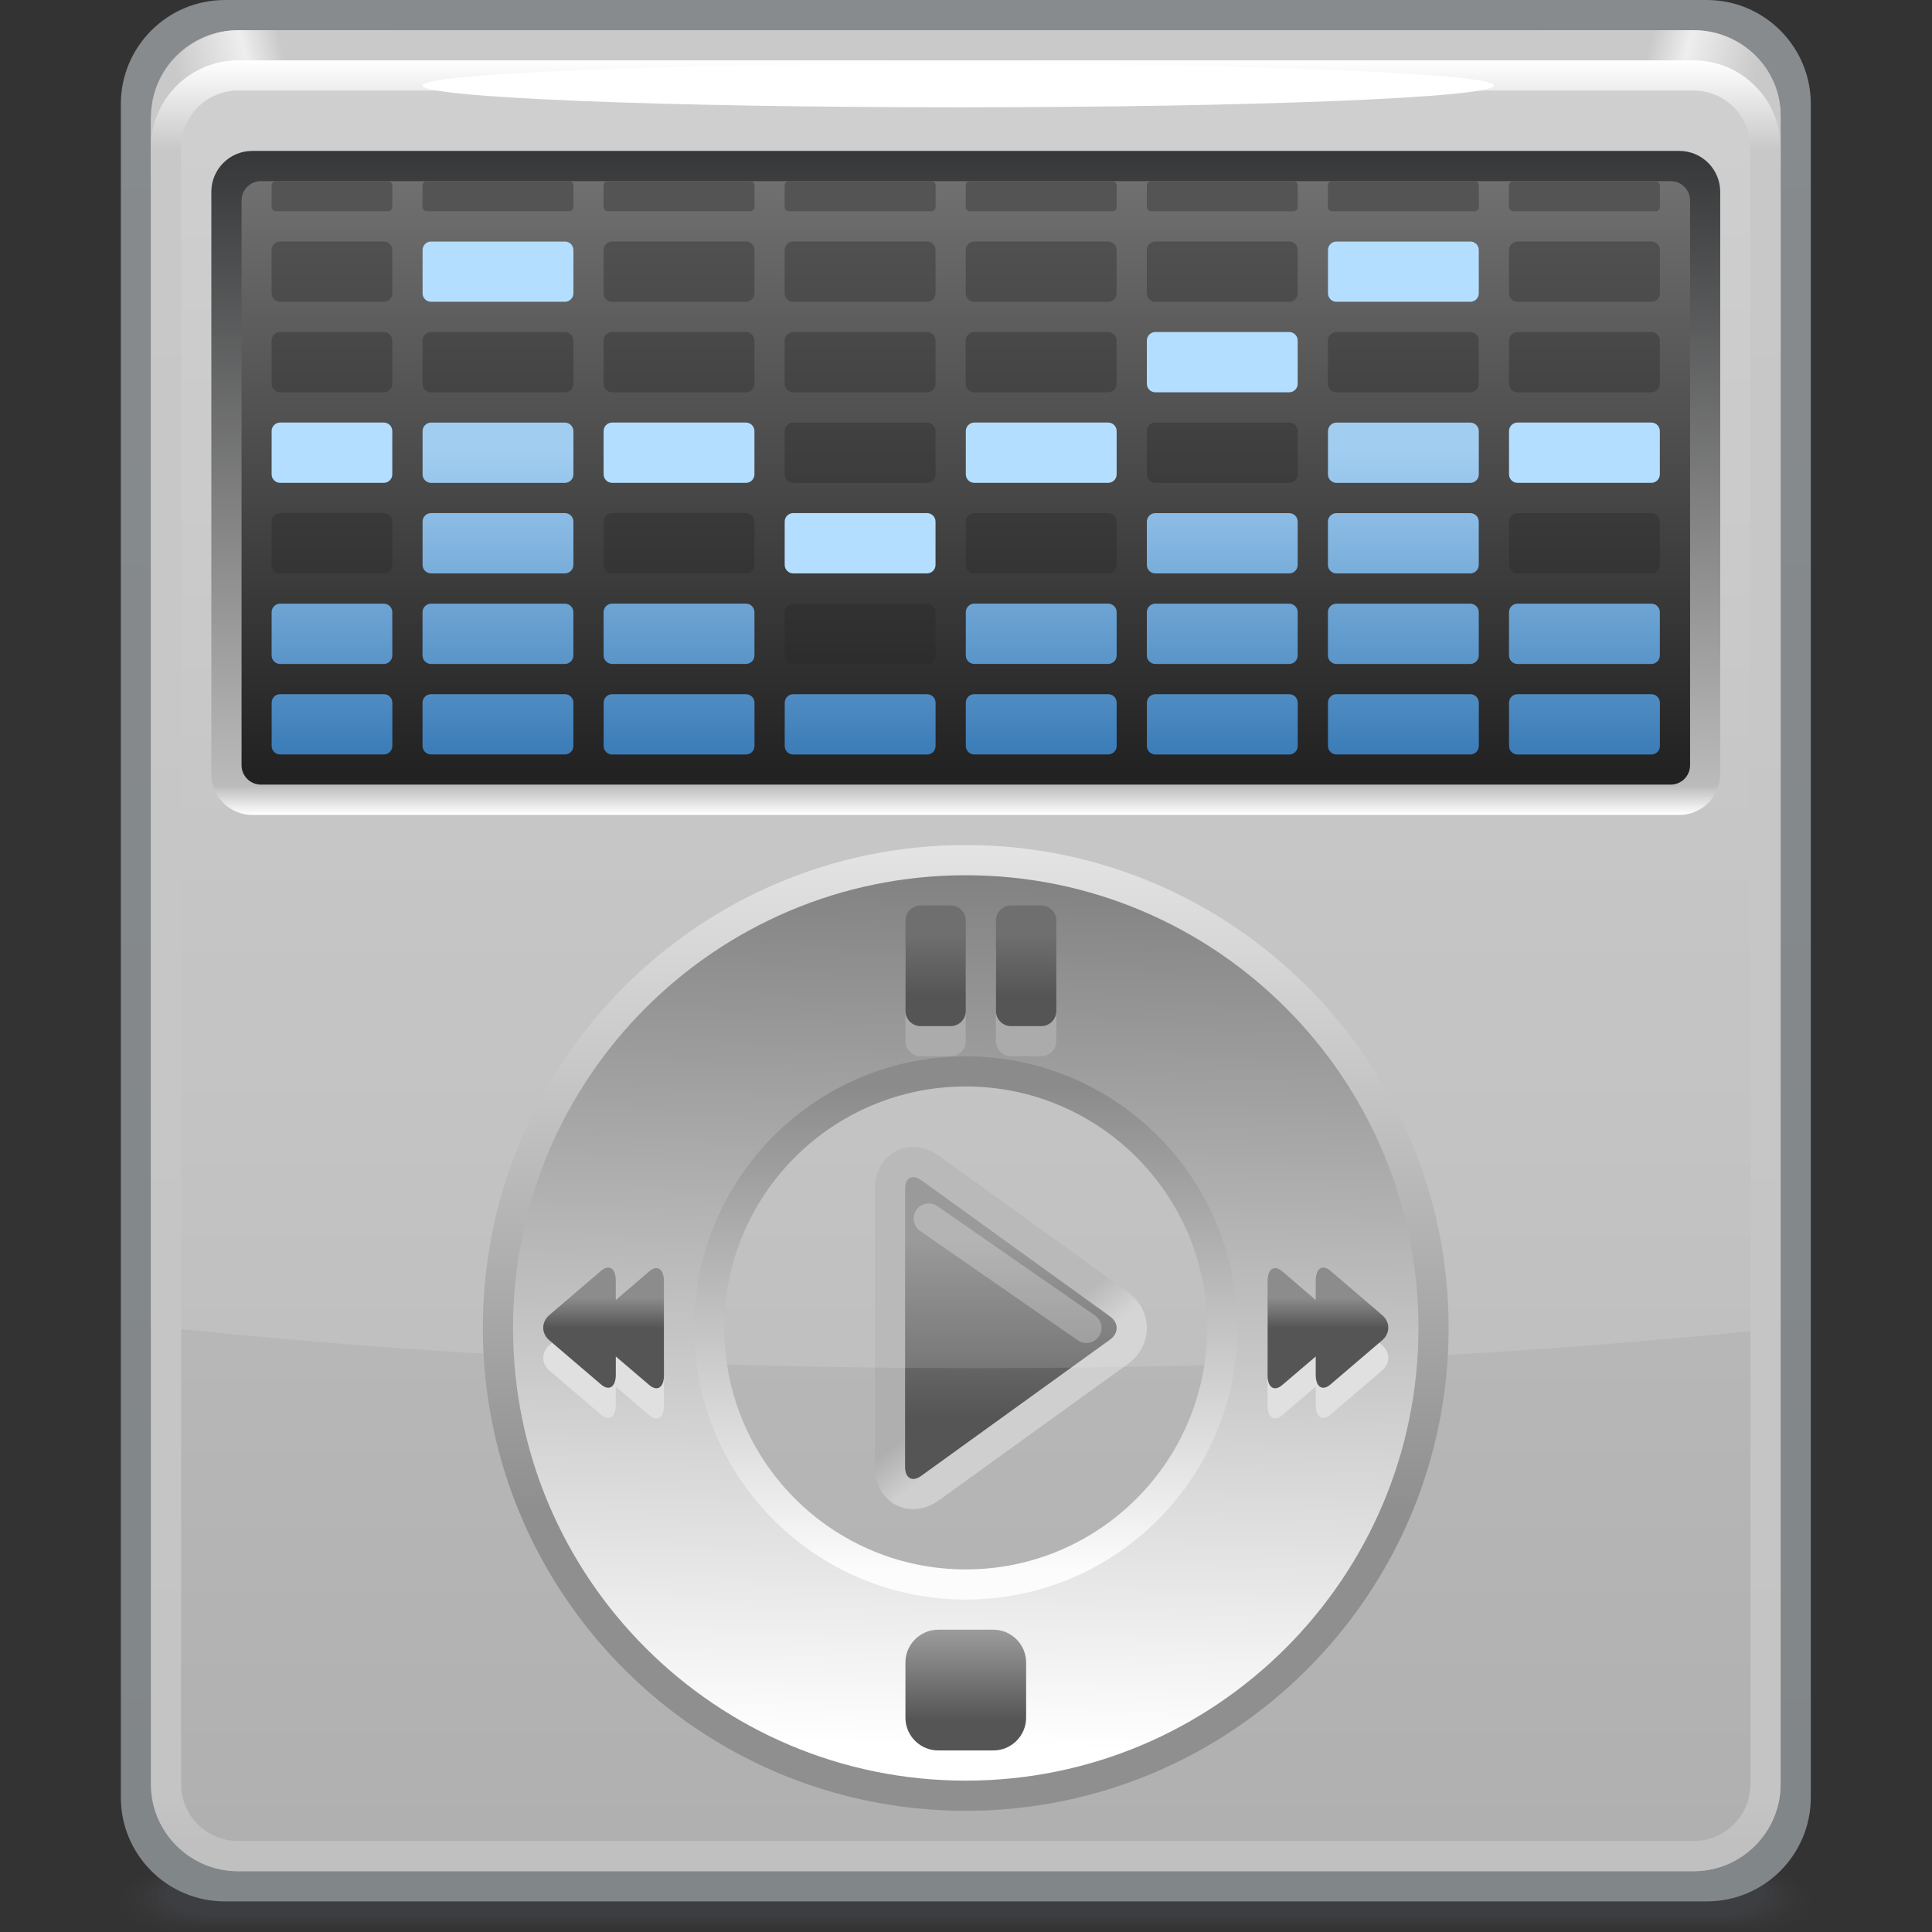<?xml version="1.0" encoding="UTF-8" standalone="no"?>
<!-- Created with Inkscape (http://www.inkscape.org/) -->

<svg
   xmlns:dc="http://purl.org/dc/elements/1.1/"
   xmlns:cc="http://creativecommons.org/ns#"
   xmlns:rdf="http://www.w3.org/1999/02/22-rdf-syntax-ns#"
   xmlns:svg="http://www.w3.org/2000/svg"
   xmlns="http://www.w3.org/2000/svg"
   xmlns:sodipodi="http://sodipodi.sourceforge.net/DTD/sodipodi-0.dtd"
   xmlns:inkscape="http://www.inkscape.org/namespaces/inkscape"
   width="64"
   height="64"
   id="svg2"
   version="1.1"
   inkscape:version="0.48.3.1 r9886"
   sodipodi:docname="64.svg">
  <rect width="100%" height="100%" fill="#333333" stroke="none"/>
  <defs
     id="defs4">
    <linearGradient
       gradientTransform="translate(27,29.251)"
       y2="7.5"
       x2="0"
       y1="0"
       x1="0"
       gradientUnits="userSpaceOnUse"
       id="LinearGradient_17-6">
      <stop
         id="stop10686"
         stop-color="#3b7cb7"
         offset="0" />
      <stop
         id="stop10688"
         stop-color="#a1cdf1"
         offset="1" />
    </linearGradient>
    <linearGradient
       gradientTransform="translate(11.25,42.751)"
       y2="-13.5"
       x2="0"
       y1="0"
       x1="0"
       gradientUnits="userSpaceOnUse"
       id="LinearGradient_16-58">
      <stop
         id="stop10681"
         stop-color="#545353"
         offset="0" />
      <stop
         id="stop10683"
         stop-color="#252525"
         offset="1" />
    </linearGradient>
    <linearGradient
       gradientTransform="translate(19.5,46.501)"
       y2="-44.25"
       x2="0"
       y1="0"
       x1="0"
       gradientUnits="userSpaceOnUse"
       id="LinearGradient_15-52">
      <stop
         id="stop10672"
         stop-color="#ffffff"
         offset="0" />
      <stop
         id="stop10674"
         stop-color="#c8c8c8"
         offset="5.00000007450581E-02" />
      <stop
         id="stop10676"
         stop-color="#c4c4c4"
         offset="0.975" />
      <stop
         id="stop10678"
         stop-color="#c0c0c0"
         offset="1" />
    </linearGradient>
    <linearGradient
       gradientTransform="translate(15.75,15.751)"
       y2="-0.75"
       x2="0"
       y1="0"
       x1="0"
       gradientUnits="userSpaceOnUse"
       id="LinearGradient_14-32">
      <stop
         id="stop10667"
         stop-color="#8c8c8c"
         offset="0" />
      <stop
         id="stop10669"
         stop-color="#555555"
         offset="1" />
    </linearGradient>
    <linearGradient
       gradientTransform="translate(32.25,15.751)"
       y2="-0.75"
       x2="0"
       y1="0"
       x1="0"
       gradientUnits="userSpaceOnUse"
       id="LinearGradient_13-95">
      <stop
         id="stop10662"
         stop-color="#8c8c8c"
         offset="0" />
      <stop
         id="stop10664"
         stop-color="#555555"
         offset="1" />
    </linearGradient>
    <linearGradient
       gradientTransform="translate(24,7.501)"
       y2="-2.25"
       x2="0"
       y1="0"
       x1="0"
       gradientUnits="userSpaceOnUse"
       id="LinearGradient_12-81">
      <stop
         id="stop10657"
         stop-color="#9c9c9c"
         offset="0" />
      <stop
         id="stop10659"
         stop-color="#555555"
         offset="1" />
    </linearGradient>
    <linearGradient
       gradientTransform="translate(24.75,24.751)"
       y2="-1.5"
       x2="0"
       y1="0"
       x1="0"
       gradientUnits="userSpaceOnUse"
       id="LinearGradient_11-91">
      <stop
         id="stop10652"
         stop-color="#6f6f6f"
         offset="0" />
      <stop
         id="stop10654"
         stop-color="#555555"
         offset="1" />
    </linearGradient>
    <linearGradient
       gradientTransform="matrix(0.972,-0.237,0.248,0.969,40.917,46.6)"
       y2="0"
       x2="2.745"
       y1="0"
       x1="0"
       gradientUnits="userSpaceOnUse"
       id="LinearGradient_10-3">
      <stop
         id="stop10645"
         stop-color="#c9c9c9"
         offset="0" />
      <stop
         id="stop10647"
         stop-color="#eeeeee"
         offset="0.342" />
      <stop
         id="stop10649"
         stop-color="#c9c9c9"
         offset="1" />
    </linearGradient>
    <linearGradient
       gradientTransform="matrix(-0.966,-0.259,0.227,-0.974,7.083,46.536)"
       y2="0"
       x2="2.76"
       y1="0"
       x1="0"
       gradientUnits="userSpaceOnUse"
       id="LinearGradient_9-0">
      <stop
         id="stop10638"
         stop-color="#c9c9c9"
         offset="0" />
      <stop
         id="stop10640"
         stop-color="#eeeeee"
         offset="0.342" />
      <stop
         id="stop10642"
         stop-color="#c9c9c9"
         offset="1" />
    </linearGradient>
    <linearGradient
       gradientTransform="matrix(0,1,-1,0,22.199,28.826)"
       y2="0"
       x2="14.674"
       y1="0"
       x1="0"
       gradientUnits="userSpaceOnUse"
       id="LinearGradient_8-20">
      <stop
         id="stop10633"
         stop-color="#222222"
         offset="0" />
      <stop
         id="stop10635"
         stop-color="#707070"
         offset="1" />
    </linearGradient>
    <linearGradient
       gradientTransform="matrix(0,-1,1,0,22.898,44.25)"
       y2="0"
       x2="16.499"
       y1="0"
       x1="0"
       gradientUnits="userSpaceOnUse"
       id="LinearGradient_7-5">
      <stop
         id="stop10626"
         stop-color="#363738"
         offset="0" />
      <stop
         id="stop10628"
         stop-color="#bbbbbb"
         offset="0.956" />
      <stop
         id="stop10630"
         stop-color="#ffffff"
         offset="1" />
    </linearGradient>
    <linearGradient
       gradientTransform="translate(23.134,4.616)"
       y2="21.635"
       x2="0.433"
       y1="0"
       x1="0"
       gradientUnits="userSpaceOnUse"
       id="LinearGradient_6-29">
      <stop
         id="stop10621"
         stop-color="#ffffff"
         offset="0" />
      <stop
         id="stop10623"
         stop-color="#828282"
         offset="1" />
    </linearGradient>
    <linearGradient
       gradientTransform="translate(24,27.001)"
       y2="-16.5"
       x2="0"
       y1="0"
       x1="0"
       gradientUnits="userSpaceOnUse"
       id="LinearGradient_5-76">
      <stop
         id="stop10616"
         stop-color="#e4e4e4"
         offset="0" />
      <stop
         id="stop10618"
         stop-color="#8f8f8f"
         offset="1" />
    </linearGradient>
    <linearGradient
       gradientTransform="translate(24,21.001)"
       y2="-12"
       x2="0"
       y1="0"
       x1="0"
       gradientUnits="userSpaceOnUse"
       id="LinearGradient_4-119">
      <stop
         id="stop10611"
         stop-color="#8b8b8b"
         offset="0" />
      <stop
         id="stop10613"
         stop-color="#fcfcfc"
         offset="1" />
    </linearGradient>
    <linearGradient
       gradientTransform="translate(24,12.751)"
       y2="4.5"
       x2="0"
       y1="0"
       x1="0"
       gradientUnits="userSpaceOnUse"
       id="LinearGradient_3-82">
      <stop
         id="stop10606"
         stop-color="#555555"
         offset="0" />
      <stop
         id="stop10608"
         stop-color="#8c8c8c"
         offset="1" />
    </linearGradient>
    <linearGradient
       gradientTransform="translate(24.678,12.656)"
       y2="0.845"
       x2="-0.678"
       y1="0"
       x1="0"
       gradientUnits="userSpaceOnUse"
       id="LinearGradient_2-1">
      <stop
         id="stop10601"
         stop-color="#cfcfcf"
         offset="0" />
      <stop
         id="stop10603"
         stop-color="#afafaf"
         offset="1" />
    </linearGradient>
    <linearGradient
       gradientTransform="matrix(0,-1,1,0,19.659,46.511)"
       y2="0"
       x2="44.272"
       y1="0"
       x1="0"
       gradientUnits="userSpaceOnUse"
       id="LinearGradient_1-6">
      <stop
         id="stop10596"
         stop-color="#c9c9c9"
         offset="0" />
      <stop
         id="stop10598"
         stop-color="#b0b0b0"
         offset="1" />
    </linearGradient>
    <linearGradient
       gradientTransform="matrix(6.4577182e-5,-1,1,6.4577182e-5,19.946,47.999)"
       y2="0"
       x2="46.877"
       y1="0"
       x1="0"
       gradientUnits="userSpaceOnUse"
       id="LinearGradient-24">
      <stop
         id="stop10591"
         stop-color="#878b8e"
         offset="0" />
      <stop
         id="stop10593"
         stop-color="#818689"
         offset="1" />
    </linearGradient>
  </defs>
  <sodipodi:namedview
     id="base"
     pagecolor="#ffffff"
     bordercolor="#666666"
     borderopacity="1.0"
     inkscape:pageopacity="0.0"
     inkscape:pageshadow="2"
     inkscape:zoom="5.047019"
     inkscape:cx="38.090036"
     inkscape:cy="31.266262"
     inkscape:document-units="px"
     inkscape:current-layer="layer1"
     showgrid="false"
     inkscape:window-width="860"
     inkscape:window-height="523"
     inkscape:window-x="845"
     inkscape:window-y="315"
     inkscape:window-maximized="0" />
  <g
     inkscape:label="Layer 1"
     inkscape:groupmode="layer"
     id="layer1"
     transform="translate(0,-988.362)">
    <g
       style="fill-rule:evenodd;stroke-width:0.501;stroke-linejoin:bevel;overflow:visible"
       id="g10868"
       transform="matrix(1.333,0,0,1.333,1e-7,988.364)">
      <g
         transform="scale(1,-1)"
         font-size="16"
         id="Document"
         style="font-size:16px;fill:none;stroke:#000000;font-family:Times New Roman">
        <g
           transform="translate(0,-48)"
           id="Spread">
          <g
             id="MouseOff">
            <g
               id="Group"
               style="stroke:none">
              <g
                 stroke-miterlimit="79.84"
                 id="Group_1"
                 style="fill:#494a4f">
                <path
                   id="path10695"
                   d="m 3,0.75 0,0 C 3,0.336 3.585,0 4.308,0 L 43.693,0 C 44.416,0 45,0.336 45,0.75 l 0,0 c 0,0.415 -0.584,0.751 -1.307,0.751 l -39.385,0 C 3.585,1.501 3,1.165 3,0.75 z"
                   inkscape:connector-curvature="0"
                   style="fill-opacity:0.055;marker-start:none;marker-end:none" />
                <path
                   id="path10697"
                   d="m 3.185,0.782 0,0 c 0,-0.397 0.584,-0.72 1.304,-0.72 l 39.022,0 c 0.72,0 1.304,0.323 1.304,0.72 l 0,0 c 0,0.396 -0.584,0.719 -1.304,0.719 l -39.022,0 c -0.72,0 -1.304,-0.323 -1.304,-0.719 z"
                   inkscape:connector-curvature="0"
                   style="fill-opacity:0.075;marker-start:none;marker-end:none" />
                <path
                   id="path10699"
                   d="m 3.369,0.814 0,-0.002 c 0,-0.379 0.584,-0.688 1.305,-0.688 l 38.651,0 c 0.722,0 1.307,0.309 1.307,0.688 l 0,0.002 c 0,0.378 -0.585,0.687 -1.307,0.687 l -38.651,0 C 3.953,1.501 3.369,1.192 3.369,0.814 z"
                   inkscape:connector-curvature="0"
                   style="fill-opacity:0.094;marker-start:none;marker-end:none" />
                <path
                   id="path10701"
                   d="m 3.553,0.845 0,0 c 0,-0.363 0.585,-0.657 1.305,-0.657 l 38.284,0 c 0.719,0 1.306,0.294 1.306,0.657 l 0,0 c 0,0.361 -0.587,0.656 -1.306,0.656 l -38.284,0 c -0.72,0 -1.305,-0.295 -1.305,-0.656 z"
                   inkscape:connector-curvature="0"
                   style="fill-opacity:0.11;marker-start:none;marker-end:none" />
                <path
                   id="path10703"
                   d="m 3.735,0.875 0,-0.001 C 3.735,0.53 4.322,0.25 5.044,0.25 l 37.912,0 c 0.722,0 1.308,0.28 1.308,0.624 l 0,0.001 c 0,0.346 -0.586,0.626 -1.308,0.626 l -37.912,0 c -0.722,0 -1.309,-0.28 -1.309,-0.626 z"
                   inkscape:connector-curvature="0"
                   style="fill-opacity:0.129;marker-start:none;marker-end:none" />
                <path
                   id="path10705"
                   d="m 3.921,0.907 0,-0.001 c 0,-0.328 0.585,-0.593 1.306,-0.593 l 37.546,0 c 0.721,0 1.306,0.265 1.306,0.593 l 0,0.001 c 0,0.326 -0.585,0.594 -1.306,0.594 l -37.546,0 C 4.506,1.501 3.921,1.233 3.921,0.907 z"
                   inkscape:connector-curvature="0"
                   style="fill-opacity:0.149;marker-start:none;marker-end:none" />
                <path
                   id="path10707"
                   d="m 4.105,0.937 0,0 c 0,-0.31 0.586,-0.562 1.306,-0.562 l 37.179,0 c 0.719,0 1.305,0.252 1.305,0.562 l 0,0 c 0,0.312 -0.586,0.564 -1.305,0.564 l -37.179,0 c -0.72,0 -1.306,-0.252 -1.306,-0.564 z"
                   inkscape:connector-curvature="0"
                   style="fill-opacity:0.165;marker-start:none;marker-end:none" />
              </g>
              <path
                 style="fill:url(#LinearGradient-24);stroke-width:0.163;marker-start:none;marker-end:none"
                 id="path10709"
                 stroke-miterlimit="79.84"
                 d="m 3.003,45.418 0,-42.085 C 3.003,1.908 4.161,0.75 5.586,0.75 l 36.831,0 C 43.842,0.75 45,1.908 45,3.333 l 0,42.085 c 0,1.425 -1.158,2.583 -2.583,2.583 l -36.831,0 c -1.425,0 -2.583,-1.158 -2.583,-2.583 z"
                 inkscape:connector-curvature="0" />
              <path
                 style="fill:url(#LinearGradient_1-6);stroke-width:0.163;marker-start:none;marker-end:none"
                 id="path10711"
                 stroke-miterlimit="79.84"
                 d="m 3.751,45.087 0,-41.423 C 3.751,2.47 4.721,1.5 5.915,1.5 l 36.171,0 c 1.194,0 2.164,0.97 2.164,2.164 l 0,41.423 c 0,1.194 -0.97,2.164 -2.164,2.164 l -36.171,0 c -1.194,0 -2.164,-0.97 -2.164,-2.164 z"
                 inkscape:connector-curvature="0" />
              <path
                 style="fill:url(#LinearGradient_2-1);stroke-width:0.19;marker-start:none;marker-end:none"
                 id="path10713"
                 stroke-miterlimit="79.84"
                 d="m 22.238,10.618 c -0.415,0.236 -0.496,0.673 -0.496,0.932 l 0,6.899 c 0,0.258 0.081,0.695 0.496,0.931 0.438,0.249 0.868,0.064 1.09,-0.096 l 4.696,-3.39 c 0.633,-0.458 0.634,-1.333 0,-1.792 l -4.696,-3.388 c -0.222,-0.16 -0.652,-0.345 -1.09,-0.096 z"
                 inkscape:connector-curvature="0" />
              <path
                 style="fill:url(#LinearGradient_3-82);stroke-width:0.19;marker-start:none;marker-end:none"
                 id="path10715"
                 stroke-miterlimit="79.84"
                 d="m 22.89,11.323 4.695,3.388 c 0.22,0.159 0.22,0.417 0,0.576 l -4.695,3.389 c -0.219,0.158 -0.398,0.057 -0.398,-0.227 l 0,-6.899 c 0,-0.284 0.179,-0.385 0.398,-0.227 z"
                 inkscape:connector-curvature="0" />
              <path
                 id="path10717"
                 stroke-miterlimit="79.84"
                 d="m 3.75,15.054 10e-4,29.283 c 0,0.244 0.04,0.478 0.115,0.698 0.389,0.582 1.05,0.967 1.8,0.967 l 37.168,0 c 0.282,0 0.552,-0.055 0.8,-0.154 0.381,-0.391 0.616,-0.924 0.616,-1.511 L 44.25,15 c -6.048,-0.642 -12.833,-0.999 -20,-0.999 -7.366,0 -14.328,0.377 -20.5,1.053 z"
                 inkscape:connector-curvature="0"
                 style="fill:#ffffff;fill-opacity:0.125;stroke-width:0.084;marker-start:none;marker-end:none" />
              <path
                 style="fill:url(#LinearGradient_4-119);stroke-width:0.201;marker-start:none;marker-end:none"
                 id="path10719"
                 stroke-miterlimit="79.84"
                 d="m 16.498,15.001 c 0,4.141 3.36,7.501 7.502,7.501 4.141,0 7.5,-3.36 7.5,-7.501 C 31.5,10.86 28.141,7.5 24,7.5 c -4.142,0 -7.502,3.36 -7.502,7.501 z m 13.502,0 c 0,3.313 -2.687,6.001 -6,6.001 -3.314,0 -6.002,-2.688 -6.002,-6.001 C 17.998,11.688 20.686,9 24,9 c 3.313,0 6,2.688 6,6.001 z"
                 inkscape:connector-curvature="0" />
              <path
                 style="fill:url(#LinearGradient_5-76);stroke-width:0.193;marker-start:none;marker-end:none"
                 id="path10721"
                 stroke-miterlimit="79.84"
                 d="m 11.999,15.001 c 0,6.624 5.376,12 12.001,12 6.624,0 12,-5.376 12,-12 0,-6.624 -5.376,-12 -12,-12 -6.625,0 -12.001,5.376 -12.001,12 z m 21.751,0 c 0,5.382 -4.368,9.75 -9.75,9.75 -5.383,0 -9.751,-4.368 -9.751,-9.75 0,-5.382 4.368,-9.75 9.751,-9.75 5.382,0 9.75,4.368 9.75,9.75 z"
                 inkscape:connector-curvature="0" />
              <path
                 style="fill:url(#LinearGradient_6-29);stroke-width:0.181;marker-start:none;marker-end:none"
                 id="path10723"
                 stroke-miterlimit="79.84"
                 d="m 12.749,15.001 c 0,6.21 5.04,11.25 11.251,11.25 6.21,0 11.25,-5.04 11.25,-11.25 0,-6.21 -5.04,-11.25 -11.25,-11.25 -6.211,0 -11.251,5.04 -11.251,11.25 z m 18,0 c 0,3.726 -3.023,6.75 -6.749,6.75 -3.727,0 -6.751,-3.024 -6.751,-6.75 0,-3.726 3.024,-6.75 6.751,-6.75 3.726,0 6.749,3.024 6.749,6.75 z"
                 inkscape:connector-curvature="0" />
              <path
                 style="fill:url(#LinearGradient_7-5);stroke-width:0.163;marker-start:none;marker-end:none"
                 id="path10725"
                 stroke-miterlimit="79.84"
                 d="m 5.252,43.235 0,-14.469 c 0,-0.56 0.456,-1.016 1.016,-1.016 l 35.465,0 c 0.56,0 1.016,0.456 1.016,1.016 l 0,14.469 c 0,0.56 -0.456,1.016 -1.016,1.016 l -35.465,0 c -0.56,0 -1.016,-0.456 -1.016,-1.016 z"
                 inkscape:connector-curvature="0" />
              <path
                 style="fill:url(#LinearGradient_8-20);stroke-width:0.163;marker-start:none;marker-end:none"
                 id="path10727"
                 stroke-miterlimit="79.84"
                 d="m 6.003,43.018 0,-14.033 c 0,-0.266 0.216,-0.482 0.482,-0.482 l 35.033,0 c 0.266,0 0.482,0.216 0.482,0.482 l 0,14.033 c 0,0.266 -0.216,0.482 -0.482,0.482 l -35.033,0 c -0.266,0 -0.482,-0.216 -0.482,-0.482 z"
                 inkscape:connector-curvature="0" />
              <path
                 style="fill:url(#LinearGradient_9-0);stroke-width:0.163;marker-start:none;marker-end:none"
                 id="path10729"
                 stroke-miterlimit="79.84"
                 d="m 3.75,43.501 0,1.43 c 0,1.28 0.97,2.32 2.166,2.32 l 3.834,0 0,-1.429 -3.834,0 c -1.196,0 -2.166,-1.04 -2.166,-2.321 z"
                 inkscape:connector-curvature="0" />
              <path
                 style="fill:url(#LinearGradient_10-3);stroke-width:0.163;marker-start:none;marker-end:none"
                 id="path10731"
                 stroke-miterlimit="79.84"
                 d="m 44.25,43.837 0,1.302 c 0,1.165 -0.97,2.112 -2.164,2.112 l -3.836,0 0,-1.301 3.836,0 c 1.194,0 2.164,-0.947 2.164,-2.113 z"
                 inkscape:connector-curvature="0" />
              <path
                 id="path10733"
                 stroke-miterlimit="79.84"
                 d="m 22.501,22.129 0,2.245 c 0,0.208 0.169,0.377 0.377,0.377 l 0.745,0 c 0.208,0 0.377,-0.169 0.377,-0.377 l 0,-2.245 c 0,-0.208 -0.169,-0.377 -0.377,-0.377 l -0.745,0 c -0.208,0 -0.377,0.169 -0.377,0.377 z m 2.248,0 0,2.245 c 0,0.208 0.169,0.377 0.377,0.377 l 0.747,0 c 0.208,0 0.377,-0.169 0.377,-0.377 l 0,-2.245 c 0,-0.208 -0.169,-0.377 -0.377,-0.377 l -0.747,0 c -0.208,0 -0.377,0.169 -0.377,0.377 z"
                 inkscape:connector-curvature="0"
                 style="fill:#ababab;stroke-width:0.084;marker-start:none;marker-end:none" />
              <path
                 style="fill:url(#LinearGradient_11-91);stroke-width:0.084;marker-start:none;marker-end:none"
                 id="path10735"
                 stroke-miterlimit="79.84"
                 d="m 22.502,22.878 0,2.245 c 0,0.208 0.169,0.377 0.377,0.377 l 0.745,0 c 0.208,0 0.377,-0.169 0.377,-0.377 l 0,-2.245 c 0,-0.208 -0.169,-0.377 -0.377,-0.377 l -0.745,0 c -0.208,0 -0.377,0.169 -0.377,0.377 z m 2.248,0 0,2.245 c 0,0.208 0.169,0.377 0.377,0.377 l 0.747,0 c 0.208,0 0.377,-0.169 0.377,-0.377 l 0,-2.245 c 0,-0.208 -0.169,-0.377 -0.377,-0.377 l -0.747,0 c -0.208,0 -0.377,0.169 -0.377,0.377 z"
                 inkscape:connector-curvature="0" />
              <path
                 style="fill:url(#LinearGradient_12-81);stroke-width:0.084;marker-start:none;marker-end:none"
                 id="path10737"
                 stroke-miterlimit="79.84"
                 d="m 22.501,6.687 0,-1.371 c 0,-0.449 0.366,-0.815 0.815,-0.815 l 1.369,0 c 0.449,0 0.815,0.366 0.815,0.815 l 0,1.371 c 0,0.449 -0.366,0.815 -0.815,0.815 l -1.369,0 c -0.449,0 -0.815,-0.366 -0.815,-0.815 z"
                 inkscape:connector-curvature="0" />
              <path
                 id="path10739"
                 stroke-miterlimit="79.84"
                 d="m 31.5,13.075 0.001,2.339 c 0,0.306 0.165,0.414 0.366,0.242 l 0.83,-0.711 10e-4,0.482 c 0,0.306 0.164,0.414 0.366,0.242 l 1.285,-1.099 c 0.201,-0.172 0.201,-0.454 0,-0.625 l -1.286,-1.099 c -0.202,-0.172 -0.366,-0.063 -0.366,0.243 l 0,0.453 -0.831,-0.709 C 31.665,12.661 31.5,12.769 31.5,13.075 z"
                 inkscape:connector-curvature="0"
                 style="fill:#e0e0e0;stroke-width:0.084;marker-start:none;marker-end:none" />
              <path
                 style="fill:url(#LinearGradient_13-95);stroke-width:0.084;marker-start:none;marker-end:none"
                 id="path10741"
                 stroke-miterlimit="79.84"
                 d="m 31.5,13.825 0.001,2.339 c 0,0.306 0.165,0.414 0.366,0.242 l 0.83,-0.711 10e-4,0.482 c 0,0.306 0.164,0.414 0.366,0.242 l 1.285,-1.099 c 0.201,-0.172 0.201,-0.454 0,-0.625 l -1.286,-1.099 c -0.202,-0.172 -0.366,-0.063 -0.366,0.243 l 0,0.453 -0.831,-0.709 C 31.665,13.411 31.5,13.519 31.5,13.825 z"
                 inkscape:connector-curvature="0" />
              <path
                 id="path10743"
                 stroke-miterlimit="79.84"
                 d="m 16.5,13.075 -0.001,2.339 c 0,0.306 -0.165,0.414 -0.366,0.242 l -0.83,-0.711 -0.001,0.482 c 0,0.306 -0.164,0.414 -0.366,0.242 L 13.65,14.57 c -0.2,-0.172 -0.2,-0.454 0,-0.625 l 1.287,-1.099 c 0.201,-0.172 0.366,-0.063 0.366,0.243 l 0,0.453 0.831,-0.709 c 0.201,-0.172 0.366,-0.064 0.366,0.242 z"
                 inkscape:connector-curvature="0"
                 style="fill:#e0e0e0;stroke-width:0.084;marker-start:none;marker-end:none" />
              <path
                 style="fill:url(#LinearGradient_14-32);stroke-width:0.084;marker-start:none;marker-end:none"
                 id="path10745"
                 stroke-miterlimit="79.84"
                 d="m 16.5,13.825 -0.001,2.339 c 0,0.306 -0.165,0.414 -0.366,0.242 l -0.83,-0.711 -0.001,0.482 c 0,0.306 -0.164,0.414 -0.366,0.242 L 13.65,15.32 c -0.2,-0.172 -0.2,-0.454 0,-0.625 l 1.287,-1.099 c 0.201,-0.172 0.366,-0.063 0.366,0.243 l 0,0.453 0.831,-0.709 c 0.201,-0.172 0.366,-0.064 0.366,0.242 z"
                 inkscape:connector-curvature="0" />
              <path
                 style="fill:url(#LinearGradient_15-52);stroke-width:0.163;marker-start:none;marker-end:none"
                 id="path10747"
                 stroke-miterlimit="79.84"
                 d="m 3.751,3.664 0,40.673 c 0,1.194 0.97,2.164 2.164,2.164 l 36.171,0 c 1.194,0 2.164,-0.97 2.164,-2.164 l 0,-40.673 C 44.25,2.47 43.28,1.5 42.086,1.5 L 5.915,1.5 C 4.721,1.5 3.751,2.47 3.751,3.664 z m 39.749,0 0,40.673 c 0,0.779 -0.635,1.414 -1.414,1.414 l -36.171,0 c -0.78,0 -1.414,-0.635 -1.414,-1.414 l 0,-40.673 c 0,-0.78 0.634,-1.414 1.414,-1.414 l 36.171,0 c 0.779,0 1.414,0.634 1.414,1.414 z"
                 inkscape:connector-curvature="0" />
              <path
                 id="path10749"
                 stroke-miterlimit="79.84"
                 d="m 23.812,46.417 c 7.349,0 13.313,-0.242 13.313,-0.541 0,-0.299 -5.964,-0.541 -13.313,-0.541 -7.349,0 -13.313,0.242 -13.313,0.541 0,0.299 5.964,0.541 13.313,0.541 z"
                 inkscape:connector-curvature="0"
                 style="fill:#ffffff;stroke-width:0.163;marker-start:none;marker-end:none" />
              <path
                 style="fill:url(#LinearGradient_16-58);stroke-width:0.163;marker-start:none;marker-end:none"
                 id="path10751"
                 stroke-miterlimit="79.84"
                 d="m 10.501,29.463 0,1.075 c 0,0.117 0.095,0.212 0.212,0.212 l 3.325,0 c 0.117,0 0.212,-0.095 0.212,-0.212 l 0,-1.075 c 0,-0.117 -0.095,-0.212 -0.212,-0.212 l -3.325,0 c -0.117,0 -0.212,0.095 -0.212,0.212 z m 13.499,0 0,1.075 c 0,0.117 0.095,0.212 0.212,0.212 l 3.325,0 c 0.117,0 0.212,-0.095 0.212,-0.212 l 0,-1.075 c 0,-0.117 -0.095,-0.212 -0.212,-0.212 l -3.325,0 C 24.095,29.251 24,29.346 24,29.463 z m 13.501,0 0,1.075 c 0,0.117 0.095,0.212 0.212,0.212 l 3.325,0 c 0.117,0 0.212,-0.095 0.212,-0.212 l 0,-1.075 c 0,-0.117 -0.095,-0.212 -0.212,-0.212 l -3.325,0 c -0.117,0 -0.212,0.095 -0.212,0.212 z m -30.751,10e-4 0,1.075 c 0,0.117 0.095,0.212 0.212,0.212 l 2.575,0 c 0.117,0 0.212,-0.095 0.212,-0.212 l 0,-1.075 c 0,-0.117 -0.095,-0.212 -0.212,-0.212 l -2.575,0 c -0.117,0 -0.212,0.095 -0.212,0.212 z m 8.25,0 0,1.075 c 0,0.117 0.095,0.212 0.212,0.212 l 3.325,0 c 0.117,0 0.212,-0.095 0.212,-0.212 l 0,-1.075 c 0,-0.117 -0.095,-0.212 -0.212,-0.212 l -3.325,0 C 15.095,29.252 15,29.347 15,29.464 z m 4.5,0 0,1.075 c 0,0.117 0.095,0.212 0.212,0.212 l 3.325,0 c 0.117,0 0.212,-0.095 0.212,-0.212 l 0,-1.075 c 0,-0.117 -0.095,-0.212 -0.212,-0.212 l -3.325,0 c -0.117,0 -0.212,0.095 -0.212,0.212 z m 9,0 0,1.075 c 0,0.117 0.095,0.212 0.212,0.212 l 3.325,0 c 0.117,0 0.212,-0.095 0.212,-0.212 l 0,-1.075 c 0,-0.117 -0.095,-0.212 -0.212,-0.212 l -3.325,0 c -0.117,0 -0.212,0.095 -0.212,0.212 z m 4.5,0 0,1.075 c 0,0.117 0.095,0.212 0.212,0.212 l 3.325,0 c 0.117,0 0.212,-0.095 0.212,-0.212 l 0,-1.075 c 0,-0.117 -0.095,-0.212 -0.212,-0.212 l -3.325,0 C 33.095,29.252 33,29.347 33,29.464 z m -22.499,2.249 0,1.075 c 0,0.117 0.095,0.212 0.212,0.212 l 3.325,0 c 0.117,0 0.212,-0.095 0.212,-0.212 l 0,-1.075 c 0,-0.117 -0.095,-0.212 -0.212,-0.212 l -3.325,0 c -0.117,0 -0.212,0.095 -0.212,0.212 z m 13.499,0 0,1.075 C 24,32.905 24.095,33 24.212,33 l 3.325,0 c 0.117,0 0.212,-0.095 0.212,-0.212 l 0,-1.075 c 0,-0.117 -0.095,-0.212 -0.212,-0.212 l -3.325,0 C 24.095,31.501 24,31.596 24,31.713 z m 13.501,0 0,1.075 c 0,0.117 0.095,0.212 0.212,0.212 l 3.325,0 c 0.117,0 0.212,-0.095 0.212,-0.212 l 0,-1.075 c 0,-0.117 -0.095,-0.212 -0.212,-0.212 l -3.325,0 c -0.117,0 -0.212,0.095 -0.212,0.212 z m -30.751,10e-4 0,1.075 c 0,0.117 0.095,0.212 0.212,0.212 l 2.575,0 c 0.117,0 0.212,-0.095 0.212,-0.212 l 0,-1.075 c 0,-0.117 -0.095,-0.212 -0.212,-0.212 l -2.575,0 c -0.117,0 -0.212,0.095 -0.212,0.212 z m 8.25,0 0,1.075 c 0,0.117 0.095,0.212 0.212,0.212 l 3.325,0 c 0.117,0 0.212,-0.095 0.212,-0.212 l 0,-1.075 c 0,-0.117 -0.095,-0.212 -0.212,-0.212 l -3.325,0 C 15.095,31.502 15,31.597 15,31.714 z m 4.5,0 0,1.075 c 0,0.117 0.095,0.212 0.212,0.212 l 3.325,0 c 0.117,0 0.212,-0.095 0.212,-0.212 l 0,-1.075 c 0,-0.117 -0.095,-0.212 -0.212,-0.212 l -3.325,0 c -0.117,0 -0.212,0.095 -0.212,0.212 z m 9,0 0,1.075 c 0,0.117 0.095,0.212 0.212,0.212 l 3.325,0 c 0.117,0 0.212,-0.095 0.212,-0.212 l 0,-1.075 c 0,-0.117 -0.095,-0.212 -0.212,-0.212 l -3.325,0 c -0.117,0 -0.212,0.095 -0.212,0.212 z m 4.5,0 0,1.075 c 0,0.117 0.095,0.212 0.212,0.212 l 3.325,0 c 0.117,0 0.212,-0.095 0.212,-0.212 l 0,-1.075 c 0,-0.117 -0.095,-0.212 -0.212,-0.212 l -3.325,0 C 33.095,31.502 33,31.597 33,31.714 z m -22.499,2.249 0,1.075 c 0,0.117 0.095,0.212 0.212,0.212 l 3.325,0 c 0.117,0 0.212,-0.095 0.212,-0.212 l 0,-1.075 c 0,-0.117 -0.095,-0.212 -0.212,-0.212 l -3.325,0 c -0.117,0 -0.212,0.095 -0.212,0.212 z m 13.499,0 0,1.075 c 0,0.117 0.095,0.212 0.212,0.212 l 3.325,0 c 0.117,0 0.212,-0.095 0.212,-0.212 l 0,-1.075 c 0,-0.117 -0.095,-0.212 -0.212,-0.212 l -3.325,0 C 24.095,33.751 24,33.846 24,33.963 z m 13.501,0 0,1.075 c 0,0.117 0.095,0.212 0.212,0.212 l 3.325,0 c 0.117,0 0.212,-0.095 0.212,-0.212 l 0,-1.075 c 0,-0.117 -0.095,-0.212 -0.212,-0.212 l -3.325,0 c -0.117,0 -0.212,0.095 -0.212,0.212 z m -30.751,10e-4 0,1.075 c 0,0.117 0.095,0.212 0.212,0.212 l 2.575,0 c 0.117,0 0.212,-0.095 0.212,-0.212 l 0,-1.075 c 0,-0.117 -0.095,-0.212 -0.212,-0.212 l -2.575,0 c -0.117,0 -0.212,0.095 -0.212,0.212 z m 8.25,0 0,1.075 c 0,0.117 0.095,0.212 0.212,0.212 l 3.325,0 c 0.117,0 0.212,-0.095 0.212,-0.212 l 0,-1.075 c 0,-0.117 -0.095,-0.212 -0.212,-0.212 l -3.325,0 C 15.095,33.752 15,33.847 15,33.964 z m 4.5,0 0,1.075 c 0,0.117 0.095,0.212 0.212,0.212 l 3.325,0 c 0.117,0 0.212,-0.095 0.212,-0.212 l 0,-1.075 c 0,-0.117 -0.095,-0.212 -0.212,-0.212 l -3.325,0 c -0.117,0 -0.212,0.095 -0.212,0.212 z m 9,0 0,1.075 c 0,0.117 0.095,0.212 0.212,0.212 l 3.325,0 c 0.117,0 0.212,-0.095 0.212,-0.212 l 0,-1.075 c 0,-0.117 -0.095,-0.212 -0.212,-0.212 l -3.325,0 c -0.117,0 -0.212,0.095 -0.212,0.212 z m 4.5,0 0,1.075 c 0,0.117 0.095,0.212 0.212,0.212 l 3.325,0 c 0.117,0 0.212,-0.095 0.212,-0.212 l 0,-1.075 c 0,-0.117 -0.095,-0.212 -0.212,-0.212 l -3.325,0 C 33.095,33.752 33,33.847 33,33.964 z m -22.499,2.249 0,1.075 c 0,0.117 0.095,0.212 0.212,0.212 l 3.325,0 c 0.117,0 0.212,-0.095 0.212,-0.212 l 0,-1.075 c 0,-0.117 -0.095,-0.212 -0.212,-0.212 l -3.325,0 c -0.117,0 -0.212,0.095 -0.212,0.212 z m 13.499,0 0,1.075 c 0,0.117 0.095,0.212 0.212,0.212 l 3.325,0 c 0.117,0 0.212,-0.095 0.212,-0.212 l 0,-1.075 c 0,-0.117 -0.095,-0.212 -0.212,-0.212 l -3.325,0 C 24.095,36.001 24,36.096 24,36.213 z m 13.501,0 0,1.075 c 0,0.117 0.095,0.212 0.212,0.212 l 3.325,0 c 0.117,0 0.212,-0.095 0.212,-0.212 l 0,-1.075 c 0,-0.117 -0.095,-0.212 -0.212,-0.212 l -3.325,0 c -0.117,0 -0.212,0.095 -0.212,0.212 z m -30.751,10e-4 0,1.075 c 0,0.117 0.095,0.212 0.212,0.212 l 2.575,0 c 0.117,0 0.212,-0.095 0.212,-0.212 l 0,-1.075 c 0,-0.117 -0.095,-0.212 -0.212,-0.212 l -2.575,0 c -0.117,0 -0.212,0.095 -0.212,0.212 z m 8.25,0 0,1.075 c 0,0.117 0.095,0.212 0.212,0.212 l 3.325,0 c 0.117,0 0.212,-0.095 0.212,-0.212 l 0,-1.075 c 0,-0.117 -0.095,-0.212 -0.212,-0.212 l -3.325,0 C 15.095,36.002 15,36.097 15,36.214 z m 4.5,0 0,1.075 c 0,0.117 0.095,0.212 0.212,0.212 l 3.325,0 c 0.117,0 0.212,-0.095 0.212,-0.212 l 0,-1.075 c 0,-0.117 -0.095,-0.212 -0.212,-0.212 l -3.325,0 c -0.117,0 -0.212,0.095 -0.212,0.212 z m 9,0 0,1.075 c 0,0.117 0.095,0.212 0.212,0.212 l 3.325,0 c 0.117,0 0.212,-0.095 0.212,-0.212 l 0,-1.075 c 0,-0.117 -0.095,-0.212 -0.212,-0.212 l -3.325,0 c -0.117,0 -0.212,0.095 -0.212,0.212 z m 4.5,0 0,1.075 c 0,0.117 0.095,0.212 0.212,0.212 l 3.325,0 c 0.117,0 0.212,-0.095 0.212,-0.212 l 0,-1.075 c 0,-0.117 -0.095,-0.212 -0.212,-0.212 l -3.325,0 C 33.095,36.002 33,36.097 33,36.214 z m -22.499,2.249 0,1.075 c 0,0.117 0.095,0.212 0.212,0.212 l 3.325,0 c 0.117,0 0.212,-0.095 0.212,-0.212 l 0,-1.075 c 0,-0.117 -0.095,-0.212 -0.212,-0.212 l -3.325,0 c -0.117,0 -0.212,0.095 -0.212,0.212 z m 13.499,0 0,1.075 c 0,0.117 0.095,0.212 0.212,0.212 l 3.325,0 c 0.117,0 0.212,-0.095 0.212,-0.212 l 0,-1.075 c 0,-0.117 -0.095,-0.212 -0.212,-0.212 l -3.325,0 C 24.095,38.251 24,38.346 24,38.463 z m 13.501,0 0,1.075 c 0,0.117 0.095,0.212 0.212,0.212 l 3.325,0 c 0.117,0 0.212,-0.095 0.212,-0.212 l 0,-1.075 c 0,-0.117 -0.095,-0.212 -0.212,-0.212 l -3.325,0 c -0.117,0 -0.212,0.095 -0.212,0.212 z m -30.751,10e-4 0,1.075 c 0,0.117 0.095,0.212 0.212,0.212 l 2.575,0 c 0.117,0 0.212,-0.095 0.212,-0.212 l 0,-1.075 c 0,-0.117 -0.095,-0.212 -0.212,-0.212 l -2.575,0 c -0.117,0 -0.212,0.095 -0.212,0.212 z m 8.25,0 0,1.075 c 0,0.117 0.095,0.212 0.212,0.212 l 3.325,0 c 0.117,0 0.212,-0.095 0.212,-0.212 l 0,-1.075 c 0,-0.117 -0.095,-0.212 -0.212,-0.212 l -3.325,0 C 15.095,38.252 15,38.347 15,38.464 z m 4.5,0 0,1.075 c 0,0.117 0.095,0.212 0.212,0.212 l 3.325,0 c 0.117,0 0.212,-0.095 0.212,-0.212 l 0,-1.075 c 0,-0.117 -0.095,-0.212 -0.212,-0.212 l -3.325,0 c -0.117,0 -0.212,0.095 -0.212,0.212 z m 9,0 0,1.075 c 0,0.117 0.095,0.212 0.212,0.212 l 3.325,0 c 0.117,0 0.212,-0.095 0.212,-0.212 l 0,-1.075 c 0,-0.117 -0.095,-0.212 -0.212,-0.212 l -3.325,0 c -0.117,0 -0.212,0.095 -0.212,0.212 z m 4.5,0 0,1.075 c 0,0.117 0.095,0.212 0.212,0.212 l 3.325,0 c 0.117,0 0.212,-0.095 0.212,-0.212 l 0,-1.075 c 0,-0.117 -0.095,-0.212 -0.212,-0.212 l -3.325,0 C 33.095,38.252 33,38.347 33,38.464 z m -22.499,2.249 0,1.075 c 0,0.117 0.095,0.212 0.212,0.212 l 3.325,0 c 0.117,0 0.212,-0.095 0.212,-0.212 l 0,-1.075 c 0,-0.117 -0.095,-0.212 -0.212,-0.212 l -3.325,0 c -0.117,0 -0.212,0.095 -0.212,0.212 z m 13.499,0 0,1.075 C 24,41.905 24.095,42 24.212,42 l 3.325,0 c 0.117,0 0.212,-0.095 0.212,-0.212 l 0,-1.075 c 0,-0.117 -0.095,-0.212 -0.212,-0.212 l -3.325,0 C 24.095,40.501 24,40.596 24,40.713 z m 13.501,0 0,1.075 c 0,0.117 0.095,0.212 0.212,0.212 l 3.325,0 c 0.117,0 0.212,-0.095 0.212,-0.212 l 0,-1.075 c 0,-0.117 -0.095,-0.212 -0.212,-0.212 l -3.325,0 c -0.117,0 -0.212,0.095 -0.212,0.212 z m -30.751,10e-4 0,1.075 c 0,0.117 0.095,0.212 0.212,0.212 l 2.575,0 c 0.117,0 0.212,-0.095 0.212,-0.212 l 0,-1.075 c 0,-0.117 -0.095,-0.212 -0.212,-0.212 l -2.575,0 c -0.117,0 -0.212,0.095 -0.212,0.212 z m 8.25,0 0,1.075 c 0,0.117 0.095,0.212 0.212,0.212 l 3.325,0 c 0.117,0 0.212,-0.095 0.212,-0.212 l 0,-1.075 c 0,-0.117 -0.095,-0.212 -0.212,-0.212 l -3.325,0 C 15.095,40.502 15,40.597 15,40.714 z m 4.5,0 0,1.075 c 0,0.117 0.095,0.212 0.212,0.212 l 3.325,0 c 0.117,0 0.212,-0.095 0.212,-0.212 l 0,-1.075 c 0,-0.117 -0.095,-0.212 -0.212,-0.212 l -3.325,0 c -0.117,0 -0.212,0.095 -0.212,0.212 z m 9,0 0,1.075 c 0,0.117 0.095,0.212 0.212,0.212 l 3.325,0 c 0.117,0 0.212,-0.095 0.212,-0.212 l 0,-1.075 c 0,-0.117 -0.095,-0.212 -0.212,-0.212 l -3.325,0 c -0.117,0 -0.212,0.095 -0.212,0.212 z m 4.5,0 0,1.075 c 0,0.117 0.095,0.212 0.212,0.212 l 3.325,0 c 0.117,0 0.212,-0.095 0.212,-0.212 l 0,-1.075 c 0,-0.117 -0.095,-0.212 -0.212,-0.212 l -3.325,0 C 33.095,40.502 33,40.597 33,40.714 z"
                 inkscape:connector-curvature="0" />
              <path
                 id="path10753"
                 stroke-miterlimit="79.84"
                 d="m 19.5,33.964 0,1.075 c 0,0.117 0.095,0.212 0.212,0.212 l 3.325,0 c 0.117,0 0.212,-0.095 0.212,-0.212 l 0,-1.075 c 0,-0.117 -0.095,-0.212 -0.212,-0.212 l -3.325,0 c -0.117,0 -0.212,0.095 -0.212,0.212 z m -12.75,2.25 0,1.075 c 0,0.117 0.095,0.212 0.212,0.212 l 2.575,0 c 0.117,0 0.212,-0.095 0.212,-0.212 l 0,-1.075 c 0,-0.117 -0.095,-0.212 -0.212,-0.212 l -2.575,0 c -0.117,0 -0.212,0.095 -0.212,0.212 z m 8.25,0 0,1.075 c 0,0.117 0.095,0.212 0.212,0.212 l 3.325,0 c 0.117,0 0.212,-0.095 0.212,-0.212 l 0,-1.075 c 0,-0.117 -0.095,-0.212 -0.212,-0.212 l -3.325,0 C 15.095,36.002 15,36.097 15,36.214 z m 9.001,0 0,1.075 c 0,0.117 0.095,0.212 0.212,0.212 l 3.325,0 c 0.117,0 0.212,-0.095 0.212,-0.212 l 0,-1.075 c 0,-0.117 -0.095,-0.212 -0.212,-0.212 l -3.325,0 c -0.117,0 -0.212,0.095 -0.212,0.212 z m 13.499,0 0,1.075 c 0,0.117 0.095,0.212 0.212,0.212 l 3.325,0 c 0.117,0 0.212,-0.095 0.212,-0.212 l 0,-1.075 c 0,-0.117 -0.095,-0.212 -0.212,-0.212 l -3.325,0 c -0.117,0 -0.212,0.095 -0.212,0.212 z m -9,2.25 0,1.075 c 0,0.117 0.095,0.212 0.212,0.212 l 3.325,0 c 0.117,0 0.212,-0.095 0.212,-0.212 l 0,-1.075 c 0,-0.117 -0.095,-0.212 -0.212,-0.212 l -3.325,0 c -0.117,0 -0.212,0.095 -0.212,0.212 z m -17.999,2.249 0,1.075 c 0,0.117 0.095,0.212 0.212,0.212 l 3.325,0 c 0.117,0 0.212,-0.095 0.212,-0.212 l 0,-1.075 c 0,-0.117 -0.095,-0.212 -0.212,-0.212 l -3.325,0 c -0.117,0 -0.212,0.095 -0.212,0.212 z m 22.5,0 0,1.075 c 0,0.117 0.095,0.212 0.212,0.212 l 3.325,0 c 0.117,0 0.212,-0.095 0.212,-0.212 l 0,-1.075 c 0,-0.117 -0.095,-0.212 -0.212,-0.212 l -3.325,0 c -0.117,0 -0.212,0.095 -0.212,0.212 z"
                 inkscape:connector-curvature="0"
                 style="fill:#b4deff;stroke-width:0.163;marker-start:none;marker-end:none" />
              <path
                 style="fill:url(#LinearGradient_17-6);stroke-width:0.163;marker-start:none;marker-end:none"
                 id="path10755"
                 stroke-miterlimit="79.84"
                 d="m 15.001,29.463 0,1.075 c 0,0.117 0.095,0.212 0.212,0.212 l 3.325,0 c 0.117,0 0.212,-0.095 0.212,-0.212 l 0,-1.075 c 0,-0.117 -0.095,-0.212 -0.212,-0.212 l -3.325,0 c -0.117,0 -0.212,0.095 -0.212,0.212 z m 4.5,0 0,1.075 c 0,0.117 0.095,0.212 0.212,0.212 l 3.325,0 c 0.117,0 0.212,-0.095 0.212,-0.212 l 0,-1.075 c 0,-0.117 -0.095,-0.212 -0.212,-0.212 l -3.325,0 c -0.117,0 -0.212,0.095 -0.212,0.212 z m 9,0 0,1.075 c 0,0.117 0.095,0.212 0.212,0.212 l 3.325,0 c 0.117,0 0.212,-0.095 0.212,-0.212 l 0,-1.075 c 0,-0.117 -0.095,-0.212 -0.212,-0.212 l -3.325,0 c -0.117,0 -0.212,0.095 -0.212,0.212 z m 9,0 0,1.075 c 0,0.117 0.095,0.212 0.212,0.212 l 3.325,0 c 0.117,0 0.212,-0.095 0.212,-0.212 l 0,-1.075 c 0,-0.117 -0.095,-0.212 -0.212,-0.212 l -3.325,0 c -0.117,0 -0.212,0.095 -0.212,0.212 z m -30.75,10e-4 0,1.075 c 0,0.117 0.095,0.212 0.212,0.212 l 2.575,0 c 0.117,0 0.212,-0.095 0.212,-0.212 l 0,-1.075 c 0,-0.117 -0.095,-0.212 -0.212,-0.212 l -2.575,0 c -0.117,0 -0.212,0.095 -0.212,0.212 z m 3.749,0 0,1.075 c 0,0.117 0.095,0.212 0.212,0.212 l 3.325,0 c 0.117,0 0.212,-0.095 0.212,-0.212 l 0,-1.075 c 0,-0.117 -0.095,-0.212 -0.212,-0.212 l -3.325,0 c -0.117,0 -0.212,0.095 -0.212,0.212 z m 13.501,0 0,1.075 c 0,0.117 0.095,0.212 0.212,0.212 l 3.325,0 c 0.117,0 0.212,-0.095 0.212,-0.212 l 0,-1.075 c 0,-0.117 -0.095,-0.212 -0.212,-0.212 l -3.325,0 c -0.117,0 -0.212,0.095 -0.212,0.212 z m 9,0 0,1.075 c 0,0.117 0.095,0.212 0.212,0.212 l 3.325,0 c 0.117,0 0.212,-0.095 0.212,-0.212 l 0,-1.075 c 0,-0.117 -0.095,-0.212 -0.212,-0.212 l -3.325,0 c -0.117,0 -0.212,0.095 -0.212,0.212 z m -26.251,2.249 0,1.075 C 6.75,32.905 6.845,33 6.962,33 l 2.575,0 c 0.117,0 0.212,-0.095 0.212,-0.212 l 0,-1.075 c 0,-0.117 -0.095,-0.212 -0.212,-0.212 l -2.575,0 c -0.117,0 -0.212,0.095 -0.212,0.212 z m 3.75,0 0,1.075 c 0,0.117 0.095,0.212 0.212,0.212 l 3.325,0 c 0.117,0 0.212,-0.095 0.212,-0.212 l 0,-1.075 c 0,-0.117 -0.095,-0.212 -0.212,-0.212 l -3.325,0 c -0.117,0 -0.212,0.095 -0.212,0.212 z m 18,0 0,1.075 c 0,0.117 0.095,0.212 0.212,0.212 l 3.325,0 c 0.117,0 0.212,-0.095 0.212,-0.212 l 0,-1.075 c 0,-0.117 -0.095,-0.212 -0.212,-0.212 l -3.325,0 c -0.117,0 -0.212,0.095 -0.212,0.212 z m 4.5,0 0,1.075 C 33,32.905 33.095,33 33.212,33 l 3.325,0 c 0.117,0 0.212,-0.095 0.212,-0.212 l 0,-1.075 c 0,-0.117 -0.095,-0.212 -0.212,-0.212 l -3.325,0 C 33.095,31.501 33,31.596 33,31.713 z m 4.5,0 0,1.075 c 0,0.117 0.095,0.212 0.212,0.212 l 3.325,0 c 0.117,0 0.212,-0.095 0.212,-0.212 l 0,-1.075 c 0,-0.117 -0.095,-0.212 -0.212,-0.212 l -3.325,0 c -0.117,0 -0.212,0.095 -0.212,0.212 z m -22.5,10e-4 0,1.075 c 0,0.117 0.095,0.212 0.212,0.212 l 3.325,0 c 0.117,0 0.212,-0.095 0.212,-0.212 l 0,-1.075 c 0,-0.117 -0.095,-0.212 -0.212,-0.212 l -3.325,0 C 15.095,31.502 15,31.597 15,31.714 z m 9.001,0 0,1.075 c 0,0.117 0.095,0.212 0.212,0.212 l 3.325,0 c 0.117,0 0.212,-0.095 0.212,-0.212 l 0,-1.075 c 0,-0.117 -0.095,-0.212 -0.212,-0.212 l -3.325,0 c -0.117,0 -0.212,0.095 -0.212,0.212 z m 4.499,2.249 0,1.075 c 0,0.117 0.095,0.212 0.212,0.212 l 3.325,0 c 0.117,0 0.212,-0.095 0.212,-0.212 l 0,-1.075 c 0,-0.117 -0.095,-0.212 -0.212,-0.212 l -3.325,0 c -0.117,0 -0.212,0.095 -0.212,0.212 z m 4.5,0 0,1.075 c 0,0.117 0.095,0.212 0.212,0.212 l 3.325,0 c 0.117,0 0.212,-0.095 0.212,-0.212 l 0,-1.075 c 0,-0.117 -0.095,-0.212 -0.212,-0.212 l -3.325,0 C 33.095,33.751 33,33.846 33,33.963 z m -22.499,10e-4 0,1.075 c 0,0.117 0.095,0.212 0.212,0.212 l 3.325,0 c 0.117,0 0.212,-0.095 0.212,-0.212 l 0,-1.075 c 0,-0.117 -0.095,-0.212 -0.212,-0.212 l -3.325,0 c -0.117,0 -0.212,0.095 -0.212,0.212 z m 0,2.249 0,1.075 c 0,0.117 0.095,0.212 0.212,0.212 l 3.325,0 c 0.117,0 0.212,-0.095 0.212,-0.212 l 0,-1.075 c 0,-0.117 -0.095,-0.212 -0.212,-0.212 l -3.325,0 c -0.117,0 -0.212,0.095 -0.212,0.212 z m 22.5,0 0,1.075 c 0,0.117 0.095,0.212 0.212,0.212 l 3.325,0 c 0.117,0 0.212,-0.095 0.212,-0.212 l 0,-1.075 c 0,-0.117 -0.095,-0.212 -0.212,-0.212 l -3.325,0 c -0.117,0 -0.212,0.095 -0.212,0.212 z"
                 inkscape:connector-curvature="0" />
              <path
                 id="path10757"
                 stroke-miterlimit="79.84"
                 d="m 6.75,42.857 0,0.537 c 0,0.058 0.048,0.106 0.106,0.106 l 2.787,0 c 0.058,0 0.106,-0.048 0.106,-0.106 l 0,-0.537 c 0,-0.058 -0.048,-0.106 -0.106,-0.106 l -2.787,0 c -0.058,0 -0.106,0.048 -0.106,0.106 z m 12.749,0 0,0.537 c 0,0.058 0.048,0.106 0.106,0.106 l 3.539,0 c 0.058,0 0.106,-0.048 0.106,-0.106 l 0,-0.537 c 0,-0.058 -0.048,-0.106 -0.106,-0.106 l -3.539,0 c -0.058,0 -0.106,0.048 -0.106,0.106 z m 4.5,0 0,0.537 c 0,0.058 0.048,0.106 0.106,0.106 l 3.539,0 c 0.058,0 0.106,-0.048 0.106,-0.106 l 0,-0.537 c 0,-0.058 -0.048,-0.106 -0.106,-0.106 l -3.539,0 c -0.058,0 -0.106,0.048 -0.106,0.106 z m 4.501,0 0,0.537 c 0,0.058 0.048,0.106 0.106,0.106 l 3.539,0 c 0.058,0 0.106,-0.048 0.106,-0.106 l 0,-0.537 c 0,-0.058 -0.048,-0.106 -0.106,-0.106 l -3.539,0 c -0.058,0 -0.106,0.048 -0.106,0.106 z m 4.499,0 0,0.537 c 0,0.058 0.048,0.106 0.106,0.106 l 3.539,0 c 0.058,0 0.106,-0.048 0.106,-0.106 l 0,-0.537 c 0,-0.058 -0.048,-0.106 -0.106,-0.106 l -3.539,0 c -0.058,0 -0.106,0.048 -0.106,0.106 z m 4.5,0 0,0.537 c 0,0.058 0.048,0.106 0.106,0.106 l 3.539,0 c 0.058,0 0.106,-0.048 0.106,-0.106 l 0,-0.537 c 0,-0.058 -0.048,-0.106 -0.106,-0.106 l -3.539,0 c -0.058,0 -0.106,0.048 -0.106,0.106 z m -26.999,10e-4 0,0.537 c 0,0.058 0.048,0.106 0.106,0.106 l 3.539,0 c 0.058,0 0.106,-0.048 0.106,-0.106 l 0,-0.537 c 0,-0.058 -0.048,-0.106 -0.106,-0.106 l -3.539,0 c -0.058,0 -0.106,0.048 -0.106,0.106 z m 4.499,0 0,0.537 c 0,0.058 0.048,0.106 0.106,0.106 l 3.539,0 c 0.058,0 0.106,-0.048 0.106,-0.106 l 0,-0.537 c 0,-0.058 -0.048,-0.106 -0.106,-0.106 l -3.539,0 c -0.058,0 -0.106,0.048 -0.106,0.106 z"
                 inkscape:connector-curvature="0"
                 style="fill:#545454;stroke-width:0.163;marker-start:none;marker-end:none" />
              <path
                 id="path10759"
                 stroke-miterlimit="79.84"
                 d="m 26.786,14.692 -3.919,2.719 c -0.17,0.118 -0.213,0.352 -0.095,0.522 0.118,0.17 0.352,0.213 0.522,0.095 l 3.919,-2.719 c 0.17,-0.118 0.213,-0.352 0.095,-0.522 -0.118,-0.17 -0.352,-0.213 -0.522,-0.095 z"
                 inkscape:connector-curvature="0"
                 style="fill:#ffffff;fill-opacity:0.255;fill-rule:evenodd;stroke-width:0.5;marker-start:none;marker-end:none" />
            </g>
          </g>
        </g>
      </g>
    </g>
  </g>
</svg>
